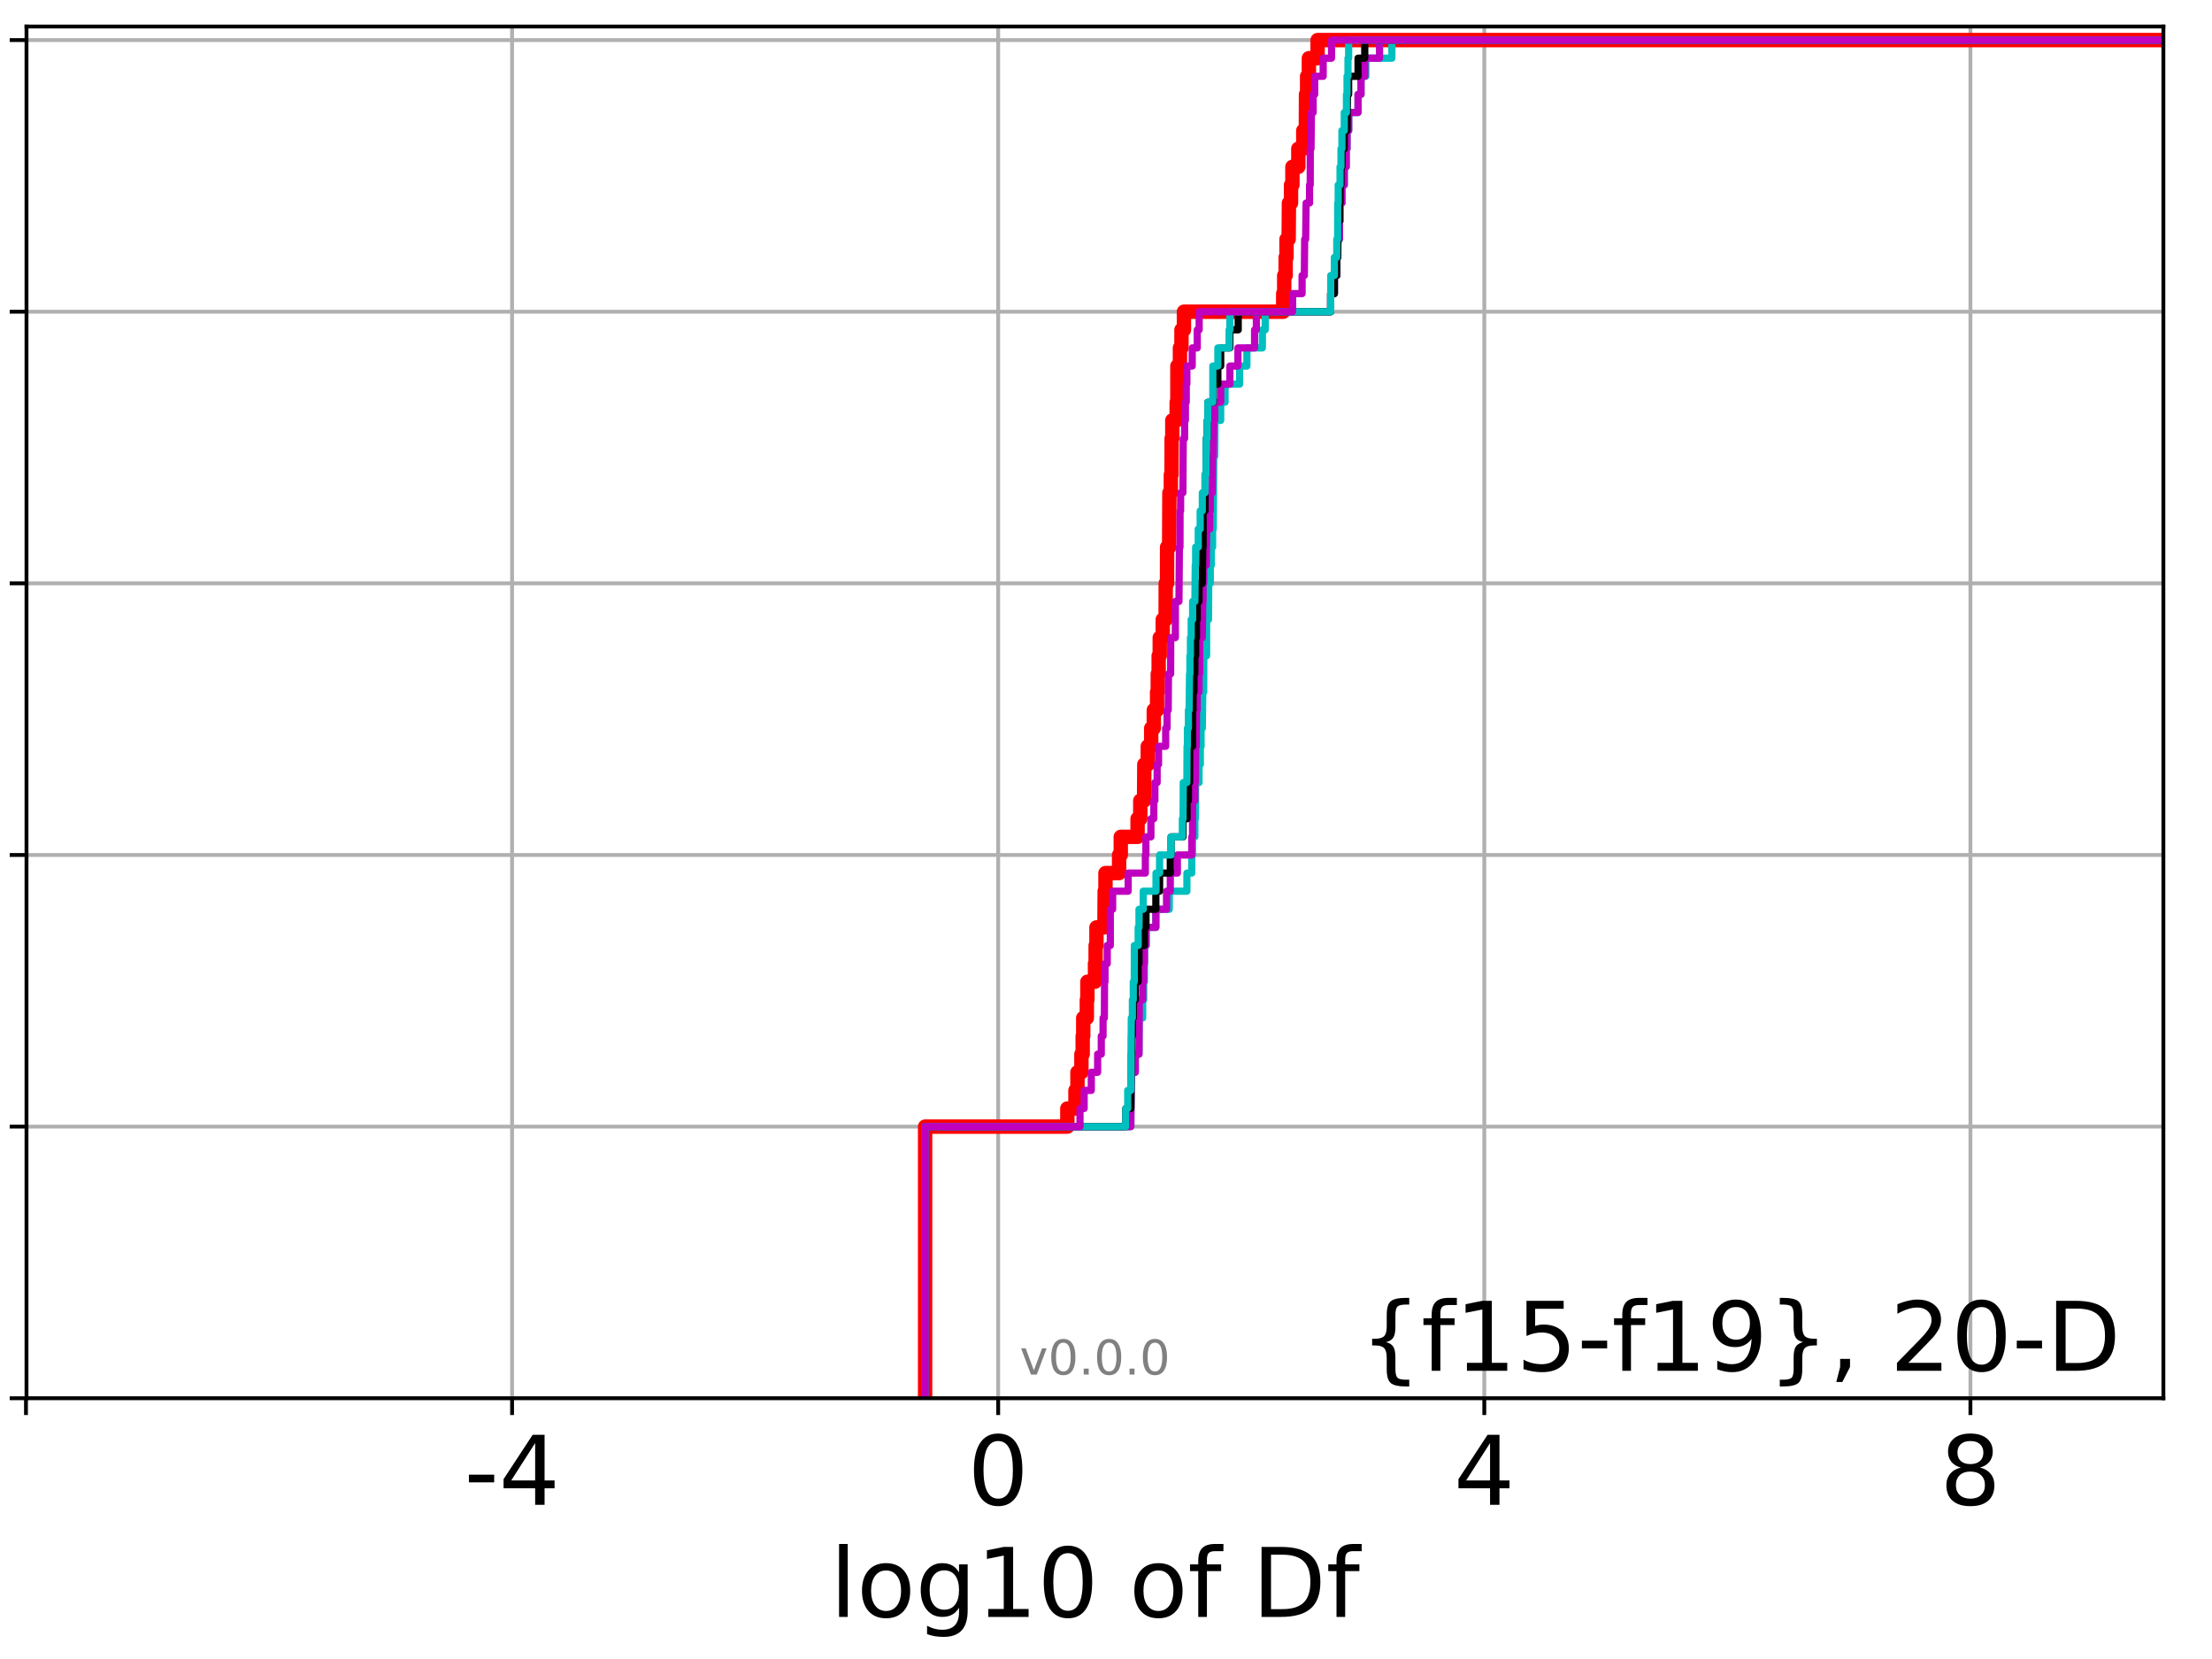 <?xml version="1.0" encoding="utf-8" standalone="no"?>
<!DOCTYPE svg PUBLIC "-//W3C//DTD SVG 1.1//EN"
  "http://www.w3.org/Graphics/SVG/1.1/DTD/svg11.dtd">
<!-- Created with matplotlib (http://matplotlib.org/) -->
<svg height="345.6pt" version="1.1" viewBox="0 0 460.8 345.6" width="460.8pt" xmlns="http://www.w3.org/2000/svg" xmlns:xlink="http://www.w3.org/1999/xlink">
 <defs>
  <style type="text/css">
*{stroke-linecap:butt;stroke-linejoin:round;}
  </style>
 </defs>
 <g id="figure_1">
  <g id="patch_1">
   <path d="M 0 345.6 
L 460.8 345.6 
L 460.8 0 
L 0 0 
z
" style="fill:#ffffff;"/>
  </g>
  <g id="axes_1">
   <g id="patch_2">
    <path d="M 5.52 291.28 
L 450.672 291.28 
L 450.672 5.52 
L 5.52 5.52 
z
" style="fill:#ffffff;"/>
   </g>
   <g id="matplotlib.axis_1">
    <g id="xtick_1">
     <g id="line2d_1">
      <path clip-path="url(#pe0060fa328)" d="M 5.411 291.28 
L 5.411 5.52 
" style="fill:none;stroke:#b0b0b0;stroke-linecap:square;stroke-width:0.8;"/>
     </g>
     <g id="line2d_2">
      <defs>
       <path d="M 0 0 
L 0 3.5 
" id="mc422ee335b" style="stroke:#000000;stroke-width:0.8;"/>
      </defs>
      <g>
       <use style="stroke:#000000;stroke-width:0.8;" x="5.411" xlink:href="#mc422ee335b" y="291.28"/>
      </g>
     </g>
    </g>
    <g id="xtick_2">
     <g id="line2d_3">
      <path clip-path="url(#pe0060fa328)" d="M 106.676 291.28 
L 106.676 5.52 
" style="fill:none;stroke:#b0b0b0;stroke-linecap:square;stroke-width:0.8;"/>
     </g>
     <g id="line2d_4">
      <g>
       <use style="stroke:#000000;stroke-width:0.8;" x="106.676" xlink:href="#mc422ee335b" y="291.28"/>
      </g>
     </g>
     <g id="text_1">
      <!-- -4 -->
      <defs>
       <path d="M 4.891 31.391 
L 31.203 31.391 
L 31.203 23.391 
L 4.891 23.391 
z
" id="DejaVuSans-2d"/>
       <path d="M 37.797 64.312 
L 12.891 25.391 
L 37.797 25.391 
z
M 35.203 72.906 
L 47.609 72.906 
L 47.609 25.391 
L 58.016 25.391 
L 58.016 17.188 
L 47.609 17.188 
L 47.609 0 
L 37.797 0 
L 37.797 17.188 
L 4.891 17.188 
L 4.891 26.703 
z
" id="DejaVuSans-34"/>
      </defs>
      <g transform="translate(96.706 313.477)scale(0.2 -0.2)">
       <use xlink:href="#DejaVuSans-2d"/>
       <use x="36.084" xlink:href="#DejaVuSans-34"/>
      </g>
     </g>
    </g>
    <g id="xtick_3">
     <g id="line2d_5">
      <path clip-path="url(#pe0060fa328)" d="M 207.942 291.28 
L 207.942 5.52 
" style="fill:none;stroke:#b0b0b0;stroke-linecap:square;stroke-width:0.8;"/>
     </g>
     <g id="line2d_6">
      <g>
       <use style="stroke:#000000;stroke-width:0.8;" x="207.942" xlink:href="#mc422ee335b" y="291.28"/>
      </g>
     </g>
     <g id="text_2">
      <!-- 0 -->
      <defs>
       <path d="M 31.781 66.406 
Q 24.172 66.406 20.328 58.906 
Q 16.5 51.422 16.5 36.375 
Q 16.5 21.391 20.328 13.891 
Q 24.172 6.391 31.781 6.391 
Q 39.453 6.391 43.281 13.891 
Q 47.125 21.391 47.125 36.375 
Q 47.125 51.422 43.281 58.906 
Q 39.453 66.406 31.781 66.406 
z
M 31.781 74.219 
Q 44.047 74.219 50.516 64.516 
Q 56.984 54.828 56.984 36.375 
Q 56.984 17.969 50.516 8.266 
Q 44.047 -1.422 31.781 -1.422 
Q 19.531 -1.422 13.062 8.266 
Q 6.594 17.969 6.594 36.375 
Q 6.594 54.828 13.062 64.516 
Q 19.531 74.219 31.781 74.219 
z
" id="DejaVuSans-30"/>
      </defs>
      <g transform="translate(201.58 313.477)scale(0.2 -0.2)">
       <use xlink:href="#DejaVuSans-30"/>
      </g>
     </g>
    </g>
    <g id="xtick_4">
     <g id="line2d_7">
      <path clip-path="url(#pe0060fa328)" d="M 309.208 291.28 
L 309.208 5.52 
" style="fill:none;stroke:#b0b0b0;stroke-linecap:square;stroke-width:0.8;"/>
     </g>
     <g id="line2d_8">
      <g>
       <use style="stroke:#000000;stroke-width:0.8;" x="309.208" xlink:href="#mc422ee335b" y="291.28"/>
      </g>
     </g>
     <g id="text_3">
      <!-- 4 -->
      <g transform="translate(302.846 313.477)scale(0.2 -0.2)">
       <use xlink:href="#DejaVuSans-34"/>
      </g>
     </g>
    </g>
    <g id="xtick_5">
     <g id="line2d_9">
      <path clip-path="url(#pe0060fa328)" d="M 410.474 291.28 
L 410.474 5.52 
" style="fill:none;stroke:#b0b0b0;stroke-linecap:square;stroke-width:0.8;"/>
     </g>
     <g id="line2d_10">
      <g>
       <use style="stroke:#000000;stroke-width:0.8;" x="410.474" xlink:href="#mc422ee335b" y="291.28"/>
      </g>
     </g>
     <g id="text_4">
      <!-- 8 -->
      <defs>
       <path d="M 31.781 34.625 
Q 24.75 34.625 20.719 30.859 
Q 16.703 27.094 16.703 20.516 
Q 16.703 13.922 20.719 10.156 
Q 24.75 6.391 31.781 6.391 
Q 38.812 6.391 42.859 10.172 
Q 46.922 13.969 46.922 20.516 
Q 46.922 27.094 42.891 30.859 
Q 38.875 34.625 31.781 34.625 
z
M 21.922 38.812 
Q 15.578 40.375 12.031 44.719 
Q 8.5 49.078 8.5 55.328 
Q 8.5 64.062 14.719 69.141 
Q 20.953 74.219 31.781 74.219 
Q 42.672 74.219 48.875 69.141 
Q 55.078 64.062 55.078 55.328 
Q 55.078 49.078 51.531 44.719 
Q 48 40.375 41.703 38.812 
Q 48.828 37.156 52.797 32.312 
Q 56.781 27.484 56.781 20.516 
Q 56.781 9.906 50.312 4.234 
Q 43.844 -1.422 31.781 -1.422 
Q 19.734 -1.422 13.25 4.234 
Q 6.781 9.906 6.781 20.516 
Q 6.781 27.484 10.781 32.312 
Q 14.797 37.156 21.922 38.812 
z
M 18.312 54.391 
Q 18.312 48.734 21.844 45.562 
Q 25.391 42.391 31.781 42.391 
Q 38.141 42.391 41.719 45.562 
Q 45.312 48.734 45.312 54.391 
Q 45.312 60.062 41.719 63.234 
Q 38.141 66.406 31.781 66.406 
Q 25.391 66.406 21.844 63.234 
Q 18.312 60.062 18.312 54.391 
z
" id="DejaVuSans-38"/>
      </defs>
      <g transform="translate(404.111 313.477)scale(0.2 -0.2)">
       <use xlink:href="#DejaVuSans-38"/>
      </g>
     </g>
    </g>
    <g id="text_5">
     <!-- log10 of Df -->
     <defs>
      <path d="M 9.422 75.984 
L 18.406 75.984 
L 18.406 0 
L 9.422 0 
z
" id="DejaVuSans-6c"/>
      <path d="M 30.609 48.391 
Q 23.391 48.391 19.188 42.75 
Q 14.984 37.109 14.984 27.297 
Q 14.984 17.484 19.156 11.844 
Q 23.344 6.203 30.609 6.203 
Q 37.797 6.203 41.984 11.859 
Q 46.188 17.531 46.188 27.297 
Q 46.188 37.016 41.984 42.703 
Q 37.797 48.391 30.609 48.391 
z
M 30.609 56 
Q 42.328 56 49.016 48.375 
Q 55.719 40.766 55.719 27.297 
Q 55.719 13.875 49.016 6.219 
Q 42.328 -1.422 30.609 -1.422 
Q 18.844 -1.422 12.172 6.219 
Q 5.516 13.875 5.516 27.297 
Q 5.516 40.766 12.172 48.375 
Q 18.844 56 30.609 56 
z
" id="DejaVuSans-6f"/>
      <path d="M 45.406 27.984 
Q 45.406 37.75 41.375 43.109 
Q 37.359 48.484 30.078 48.484 
Q 22.859 48.484 18.828 43.109 
Q 14.797 37.75 14.797 27.984 
Q 14.797 18.266 18.828 12.891 
Q 22.859 7.516 30.078 7.516 
Q 37.359 7.516 41.375 12.891 
Q 45.406 18.266 45.406 27.984 
z
M 54.391 6.781 
Q 54.391 -7.172 48.188 -13.984 
Q 42 -20.797 29.203 -20.797 
Q 24.469 -20.797 20.266 -20.094 
Q 16.062 -19.391 12.109 -17.922 
L 12.109 -9.188 
Q 16.062 -11.328 19.922 -12.344 
Q 23.781 -13.375 27.781 -13.375 
Q 36.625 -13.375 41.016 -8.766 
Q 45.406 -4.156 45.406 5.172 
L 45.406 9.625 
Q 42.625 4.781 38.281 2.391 
Q 33.938 0 27.875 0 
Q 17.828 0 11.672 7.656 
Q 5.516 15.328 5.516 27.984 
Q 5.516 40.672 11.672 48.328 
Q 17.828 56 27.875 56 
Q 33.938 56 38.281 53.609 
Q 42.625 51.219 45.406 46.391 
L 45.406 54.688 
L 54.391 54.688 
z
" id="DejaVuSans-67"/>
      <path d="M 12.406 8.297 
L 28.516 8.297 
L 28.516 63.922 
L 10.984 60.406 
L 10.984 69.391 
L 28.422 72.906 
L 38.281 72.906 
L 38.281 8.297 
L 54.391 8.297 
L 54.391 0 
L 12.406 0 
z
" id="DejaVuSans-31"/>
      <path id="DejaVuSans-20"/>
      <path d="M 37.109 75.984 
L 37.109 68.5 
L 28.516 68.5 
Q 23.688 68.5 21.797 66.547 
Q 19.922 64.594 19.922 59.516 
L 19.922 54.688 
L 34.719 54.688 
L 34.719 47.703 
L 19.922 47.703 
L 19.922 0 
L 10.891 0 
L 10.891 47.703 
L 2.297 47.703 
L 2.297 54.688 
L 10.891 54.688 
L 10.891 58.5 
Q 10.891 67.625 15.141 71.797 
Q 19.391 75.984 28.609 75.984 
z
" id="DejaVuSans-66"/>
      <path d="M 19.672 64.797 
L 19.672 8.109 
L 31.594 8.109 
Q 46.688 8.109 53.688 14.938 
Q 60.688 21.781 60.688 36.531 
Q 60.688 51.172 53.688 57.984 
Q 46.688 64.797 31.594 64.797 
z
M 9.812 72.906 
L 30.078 72.906 
Q 51.266 72.906 61.172 64.094 
Q 71.094 55.281 71.094 36.531 
Q 71.094 17.672 61.125 8.828 
Q 51.172 0 30.078 0 
L 9.812 0 
z
" id="DejaVuSans-44"/>
     </defs>
     <g transform="translate(172.91 336.833)scale(0.2 -0.2)">
      <use xlink:href="#DejaVuSans-6c"/>
      <use x="27.783" xlink:href="#DejaVuSans-6f"/>
      <use x="88.965" xlink:href="#DejaVuSans-67"/>
      <use x="152.441" xlink:href="#DejaVuSans-31"/>
      <use x="216.064" xlink:href="#DejaVuSans-30"/>
      <use x="279.688" xlink:href="#DejaVuSans-20"/>
      <use x="311.475" xlink:href="#DejaVuSans-6f"/>
      <use x="372.656" xlink:href="#DejaVuSans-66"/>
      <use x="407.861" xlink:href="#DejaVuSans-20"/>
      <use x="439.648" xlink:href="#DejaVuSans-44"/>
      <use x="516.65" xlink:href="#DejaVuSans-66"/>
     </g>
    </g>
   </g>
   <g id="matplotlib.axis_2">
    <g id="ytick_1">
     <g id="line2d_11">
      <path clip-path="url(#pe0060fa328)" d="M 5.52 291.28 
L 450.672 291.28 
" style="fill:none;stroke:#b0b0b0;stroke-linecap:square;stroke-width:0.8;"/>
     </g>
     <g id="line2d_12">
      <defs>
       <path d="M 0 0 
L -3.5 0 
" id="m45561be16d" style="stroke:#000000;stroke-width:0.8;"/>
      </defs>
      <g>
       <use style="stroke:#000000;stroke-width:0.8;" x="5.52" xlink:href="#m45561be16d" y="291.28"/>
      </g>
     </g>
    </g>
    <g id="ytick_2">
     <g id="line2d_13">
      <path clip-path="url(#pe0060fa328)" d="M 5.52 234.694 
L 450.672 234.694 
" style="fill:none;stroke:#b0b0b0;stroke-linecap:square;stroke-width:0.8;"/>
     </g>
     <g id="line2d_14">
      <g>
       <use style="stroke:#000000;stroke-width:0.8;" x="5.52" xlink:href="#m45561be16d" y="234.694"/>
      </g>
     </g>
    </g>
    <g id="ytick_3">
     <g id="line2d_15">
      <path clip-path="url(#pe0060fa328)" d="M 5.52 178.108 
L 450.672 178.108 
" style="fill:none;stroke:#b0b0b0;stroke-linecap:square;stroke-width:0.8;"/>
     </g>
     <g id="line2d_16">
      <g>
       <use style="stroke:#000000;stroke-width:0.8;" x="5.52" xlink:href="#m45561be16d" y="178.108"/>
      </g>
     </g>
    </g>
    <g id="ytick_4">
     <g id="line2d_17">
      <path clip-path="url(#pe0060fa328)" d="M 5.52 121.522 
L 450.672 121.522 
" style="fill:none;stroke:#b0b0b0;stroke-linecap:square;stroke-width:0.8;"/>
     </g>
     <g id="line2d_18">
      <g>
       <use style="stroke:#000000;stroke-width:0.8;" x="5.52" xlink:href="#m45561be16d" y="121.522"/>
      </g>
     </g>
    </g>
    <g id="ytick_5">
     <g id="line2d_19">
      <path clip-path="url(#pe0060fa328)" d="M 5.52 64.935 
L 450.672 64.935 
" style="fill:none;stroke:#b0b0b0;stroke-linecap:square;stroke-width:0.8;"/>
     </g>
     <g id="line2d_20">
      <g>
       <use style="stroke:#000000;stroke-width:0.8;" x="5.52" xlink:href="#m45561be16d" y="64.935"/>
      </g>
     </g>
    </g>
    <g id="ytick_6">
     <g id="line2d_21">
      <path clip-path="url(#pe0060fa328)" d="M 5.52 8.349 
L 450.672 8.349 
" style="fill:none;stroke:#b0b0b0;stroke-linecap:square;stroke-width:0.8;"/>
     </g>
     <g id="line2d_22">
      <g>
       <use style="stroke:#000000;stroke-width:0.8;" x="5.52" xlink:href="#m45561be16d" y="8.349"/>
      </g>
     </g>
    </g>
   </g>
   <g id="line2d_23">
    <path clip-path="url(#pe0060fa328)" d="M 192.717 291.28 
L 192.717 234.694 
L 222.349 234.694 
L 222.349 230.921 
L 224.039 230.921 
L 224.039 227.149 
L 224.455 227.149 
L 224.455 223.377 
L 225.277 223.377 
L 225.277 219.604 
L 225.543 219.604 
L 225.543 215.832 
L 225.658 215.832 
L 225.658 212.059 
L 226.409 212.059 
L 226.409 208.287 
L 226.523 208.287 
L 226.523 204.515 
L 228.11 204.515 
L 228.11 200.742 
L 228.24 200.742 
L 228.24 196.97 
L 228.413 196.97 
L 228.413 193.197 
L 230.074 193.197 
L 230.126 185.653 
L 230.291 185.653 
L 230.291 181.88 
L 233.129 181.88 
L 233.129 178.108 
L 233.478 178.108 
L 233.478 174.335 
L 236.977 174.335 
L 236.977 170.563 
L 237.543 170.563 
L 237.543 166.79 
L 238.331 166.79 
L 238.384 159.246 
L 239.104 159.246 
L 239.104 155.473 
L 239.818 155.473 
L 239.818 151.701 
L 240.357 151.701 
L 240.357 147.928 
L 241.044 147.928 
L 241.044 144.156 
L 241.187 144.156 
L 241.187 140.384 
L 241.372 140.384 
L 241.372 136.611 
L 241.598 136.611 
L 241.598 132.839 
L 242.218 132.839 
L 242.218 129.066 
L 242.826 129.066 
L 242.84 121.522 
L 243.113 121.522 
L 243.129 113.977 
L 243.557 113.977 
L 243.607 102.66 
L 243.909 102.66 
L 243.909 98.887 
L 244.05 98.887 
L 244.072 91.342 
L 244.21 91.342 
L 244.21 87.57 
L 245.121 87.57 
L 245.121 83.797 
L 245.267 83.797 
L 245.273 76.253 
L 245.804 76.253 
L 245.804 72.48 
L 246.122 72.48 
L 246.122 68.708 
L 246.636 68.708 
L 246.636 64.935 
L 267.317 64.935 
L 267.317 61.163 
L 267.525 61.163 
L 267.525 57.391 
L 267.822 57.391 
L 267.822 53.618 
L 268.002 53.618 
L 268.002 49.846 
L 268.452 49.846 
L 268.505 42.301 
L 268.943 42.301 
L 268.943 38.529 
L 269.235 38.529 
L 269.235 34.756 
L 270.464 34.756 
L 270.464 30.984 
L 271.496 30.984 
L 271.496 27.211 
L 272.031 27.211 
L 272.062 19.667 
L 272.297 19.667 
L 272.297 15.894 
L 272.667 15.894 
L 272.667 12.122 
L 274.481 12.122 
L 274.481 8.349 
L 274.481 8.349 
L 450.672 8.349 
L 450.672 8.349 
" style="fill:none;stroke:#ff0000;stroke-linecap:square;stroke-width:3;"/>
   </g>
   <g id="line2d_24">
    <path clip-path="url(#pe0060fa328)" d="M 192.717 291.28 
L 192.717 234.694 
L 235.569 234.694 
L 235.671 223.377 
L 236.502 223.377 
L 236.502 219.604 
L 237.274 219.604 
L 237.291 212.059 
L 238.04 212.059 
L 238.04 208.287 
L 238.252 208.287 
L 238.252 204.515 
L 238.401 204.515 
L 238.443 196.97 
L 238.792 196.97 
L 238.792 193.197 
L 240.785 193.197 
L 240.785 189.425 
L 243.58 189.425 
L 243.58 185.653 
L 247.255 185.653 
L 247.255 181.88 
L 248.269 181.88 
L 248.269 178.108 
L 248.424 178.108 
L 248.424 174.335 
L 248.915 174.335 
L 248.915 170.563 
L 249.028 170.563 
L 249.073 163.018 
L 249.78 163.018 
L 249.78 159.246 
L 250.05 159.246 
L 250.05 155.473 
L 250.207 155.473 
L 250.207 151.701 
L 250.46 151.701 
L 250.562 144.156 
L 250.753 144.156 
L 250.773 136.611 
L 251.363 136.611 
L 251.366 129.066 
L 251.764 129.066 
L 251.791 121.522 
L 252.126 121.522 
L 252.126 117.749 
L 252.343 117.749 
L 252.343 113.977 
L 252.606 113.977 
L 252.606 110.204 
L 252.745 110.204 
L 252.847 95.115 
L 253.045 95.115 
L 253.112 87.57 
L 254.293 87.57 
L 254.293 83.797 
L 255.201 83.797 
L 255.201 80.025 
L 258.233 80.025 
L 258.233 76.253 
L 259.752 76.253 
L 259.752 72.48 
L 262.976 72.48 
L 262.976 68.708 
L 263.566 68.708 
L 263.566 64.935 
L 277.204 64.935 
L 277.204 61.163 
L 277.975 61.163 
L 277.975 57.391 
L 278.475 57.391 
L 278.475 53.618 
L 278.67 53.618 
L 278.67 49.846 
L 279.026 49.846 
L 279.026 46.073 
L 279.153 46.073 
L 279.153 42.301 
L 279.546 42.301 
L 279.546 38.529 
L 280.034 38.529 
L 280.034 34.756 
L 280.441 34.756 
L 280.441 30.984 
L 280.612 30.984 
L 280.612 27.211 
L 280.956 27.211 
L 280.956 23.439 
L 282.902 23.439 
L 282.902 19.667 
L 283.523 19.667 
L 283.523 15.894 
L 284.529 15.894 
L 284.529 12.122 
L 289.955 12.122 
L 289.955 8.349 
L 289.955 8.349 
L 450.672 8.349 
L 450.672 8.349 
" style="fill:none;stroke:#00bfbf;stroke-linecap:square;stroke-width:1.5;"/>
   </g>
   <g id="line2d_25">
    <path clip-path="url(#pe0060fa328)" d="M 192.717 291.28 
L 192.717 234.694 
L 235.569 234.694 
L 235.671 223.377 
L 236.502 223.377 
L 236.502 219.604 
L 237.274 219.604 
L 237.343 208.287 
L 238.04 208.287 
L 238.04 204.515 
L 238.252 204.515 
L 238.252 200.742 
L 238.401 200.742 
L 238.401 196.97 
L 238.732 196.97 
L 238.732 193.197 
L 240.785 193.197 
L 240.785 189.425 
L 243.009 189.425 
L 243.009 185.653 
L 243.794 185.653 
L 243.794 181.88 
L 245.267 181.88 
L 245.267 178.108 
L 248.269 178.108 
L 248.269 174.335 
L 248.424 174.335 
L 248.444 166.79 
L 248.915 166.79 
L 248.915 163.018 
L 249.028 163.018 
L 249.073 155.473 
L 249.206 155.473 
L 249.249 147.928 
L 249.4 147.928 
L 249.4 144.156 
L 249.78 144.156 
L 249.78 140.384 
L 249.898 140.384 
L 249.941 132.839 
L 250.46 132.839 
L 250.562 125.294 
L 250.624 125.294 
L 250.624 121.522 
L 250.753 121.522 
L 250.753 117.749 
L 251.283 117.749 
L 251.363 110.204 
L 252.009 110.204 
L 252.009 106.432 
L 252.126 106.432 
L 252.126 102.66 
L 252.543 102.66 
L 252.606 95.115 
L 252.745 95.115 
L 252.847 87.57 
L 253.045 87.57 
L 253.045 83.797 
L 254.293 83.797 
L 254.293 80.025 
L 256.211 80.025 
L 256.211 76.253 
L 257.881 76.253 
L 257.881 72.48 
L 261.351 72.48 
L 261.351 68.708 
L 261.719 68.708 
L 261.719 64.935 
L 277.204 64.935 
L 277.204 61.163 
L 277.975 61.163 
L 277.975 57.391 
L 278.475 57.391 
L 278.475 53.618 
L 278.67 53.618 
L 278.67 49.846 
L 279.026 49.846 
L 279.026 46.073 
L 279.153 46.073 
L 279.153 42.301 
L 279.546 42.301 
L 279.546 38.529 
L 280.034 38.529 
L 280.034 34.756 
L 280.441 34.756 
L 280.441 30.984 
L 280.612 30.984 
L 280.612 27.211 
L 280.956 27.211 
L 280.956 23.439 
L 282.902 23.439 
L 282.902 19.667 
L 283.523 19.667 
L 283.523 15.894 
L 284.304 15.894 
L 284.304 12.122 
L 287.382 12.122 
L 287.382 8.349 
L 287.382 8.349 
L 450.672 8.349 
L 450.672 8.349 
" style="fill:none;stroke:#bf00bf;stroke-linecap:square;stroke-width:1.5;"/>
   </g>
   <g id="line2d_26">
    <path clip-path="url(#pe0060fa328)" d="M 192.717 291.28 
L 192.717 234.694 
L 234.53 234.694 
L 234.53 230.921 
L 235.569 230.921 
L 235.671 219.604 
L 235.731 219.604 
L 235.731 215.832 
L 235.895 215.832 
L 235.895 212.059 
L 236.083 212.059 
L 236.083 208.287 
L 236.502 208.287 
L 236.502 204.515 
L 237.101 204.515 
L 237.101 200.742 
L 237.274 200.742 
L 237.274 196.97 
L 238.401 196.97 
L 238.401 193.197 
L 238.732 193.197 
L 238.732 189.425 
L 240.785 189.425 
L 240.785 185.653 
L 241.565 185.653 
L 241.565 181.88 
L 243.794 181.88 
L 243.794 178.108 
L 243.959 178.108 
L 243.959 174.335 
L 246.451 174.335 
L 246.451 170.563 
L 247.286 170.563 
L 247.286 166.79 
L 247.568 166.79 
L 247.568 163.018 
L 247.803 163.018 
L 247.838 155.473 
L 248.424 155.473 
L 248.444 147.928 
L 248.54 147.928 
L 248.54 144.156 
L 248.736 144.156 
L 248.736 140.384 
L 248.915 140.384 
L 248.915 136.611 
L 249.073 136.611 
L 249.073 132.839 
L 249.249 132.839 
L 249.249 129.066 
L 249.404 129.066 
L 249.404 125.294 
L 249.78 125.294 
L 249.78 121.522 
L 250.46 121.522 
L 250.562 113.977 
L 250.63 113.977 
L 250.631 106.432 
L 251.034 106.432 
L 251.043 98.887 
L 251.252 98.887 
L 251.283 91.342 
L 251.497 91.342 
L 251.497 87.57 
L 251.618 87.57 
L 251.618 83.797 
L 252.745 83.797 
L 252.745 80.025 
L 253.704 80.025 
L 253.704 76.253 
L 254.293 76.253 
L 254.293 72.48 
L 256.211 72.48 
L 256.211 68.708 
L 257.944 68.708 
L 257.944 64.935 
L 277.204 64.935 
L 277.204 61.163 
L 277.975 61.163 
L 277.975 57.391 
L 278.475 57.391 
L 278.475 53.618 
L 278.67 53.618 
L 278.769 46.073 
L 279.026 46.073 
L 279.026 42.301 
L 279.153 42.301 
L 279.153 38.529 
L 279.347 38.529 
L 279.347 34.756 
L 279.546 34.756 
L 279.546 30.984 
L 280.034 30.984 
L 280.034 27.211 
L 280.612 27.211 
L 280.697 19.667 
L 280.946 19.667 
L 280.946 15.894 
L 282.902 15.894 
L 282.902 12.122 
L 284.304 12.122 
L 284.304 8.349 
L 284.304 8.349 
L 450.672 8.349 
L 450.672 8.349 
" style="fill:none;stroke:#000000;stroke-linecap:square;stroke-width:1.5;"/>
   </g>
   <g id="line2d_27">
    <path clip-path="url(#pe0060fa328)" d="M 192.717 291.28 
L 192.717 234.694 
L 234.53 234.694 
L 234.53 230.921 
L 234.923 230.921 
L 234.923 227.149 
L 235.569 227.149 
L 235.671 212.059 
L 235.895 212.059 
L 235.895 208.287 
L 236.083 208.287 
L 236.083 204.515 
L 236.285 204.515 
L 236.304 196.97 
L 237.101 196.97 
L 237.101 193.197 
L 237.274 193.197 
L 237.274 189.425 
L 238.156 189.425 
L 238.156 185.653 
L 240.815 185.653 
L 240.815 181.88 
L 241.565 181.88 
L 241.565 178.108 
L 243.959 178.108 
L 243.959 174.335 
L 246.302 174.335 
L 246.302 170.563 
L 246.451 170.563 
L 246.493 163.018 
L 247.245 163.018 
L 247.286 155.473 
L 247.362 155.473 
L 247.362 151.701 
L 247.568 151.701 
L 247.568 147.928 
L 247.714 147.928 
L 247.803 140.384 
L 247.876 140.384 
L 247.876 136.611 
L 247.987 136.611 
L 247.987 132.839 
L 248.145 132.839 
L 248.145 129.066 
L 248.444 129.066 
L 248.444 125.294 
L 248.915 125.294 
L 248.991 117.749 
L 249.073 117.749 
L 249.073 113.977 
L 249.617 113.977 
L 249.617 110.204 
L 250.018 110.204 
L 250.018 106.432 
L 250.46 106.432 
L 250.46 102.66 
L 251.034 102.66 
L 251.034 98.887 
L 251.252 98.887 
L 251.283 91.342 
L 251.497 91.342 
L 251.497 87.57 
L 251.618 87.57 
L 251.618 83.797 
L 252.65 83.797 
L 252.652 76.253 
L 253.704 76.253 
L 253.704 72.48 
L 256.042 72.48 
L 256.042 68.708 
L 256.211 68.708 
L 256.211 64.935 
L 277.204 64.935 
L 277.221 57.391 
L 277.975 57.391 
L 277.975 53.618 
L 278.475 53.618 
L 278.475 49.846 
L 278.657 49.846 
L 278.67 42.301 
L 278.769 42.301 
L 278.769 38.529 
L 279.153 38.529 
L 279.153 34.756 
L 279.347 34.756 
L 279.347 30.984 
L 279.546 30.984 
L 279.546 27.211 
L 280.034 27.211 
L 280.034 23.439 
L 280.492 23.439 
L 280.492 19.667 
L 280.612 19.667 
L 280.612 15.894 
L 280.81 15.894 
L 280.81 12.122 
L 280.946 12.122 
L 280.946 8.349 
L 280.946 8.349 
L 450.672 8.349 
L 450.672 8.349 
" style="fill:none;stroke:#00bfbf;stroke-linecap:square;stroke-width:1.5;"/>
   </g>
   <g id="line2d_28">
    <path clip-path="url(#pe0060fa328)" d="M 192.717 291.28 
L 192.717 234.694 
L 224.983 234.694 
L 224.983 230.921 
L 225.847 230.921 
L 225.847 227.149 
L 227.337 227.149 
L 227.337 223.377 
L 228.656 223.377 
L 228.656 219.604 
L 229.418 219.604 
L 229.418 215.832 
L 229.788 215.832 
L 229.788 212.059 
L 230.063 212.059 
L 230.098 204.515 
L 230.194 204.515 
L 230.194 200.742 
L 230.658 200.742 
L 230.658 196.97 
L 231.299 196.97 
L 231.3 189.425 
L 231.788 189.425 
L 231.788 185.653 
L 235.016 185.653 
L 235.016 181.88 
L 238.596 181.88 
L 238.596 178.108 
L 238.714 178.108 
L 238.714 174.335 
L 239.755 174.335 
L 239.755 170.563 
L 240.357 170.563 
L 240.357 166.79 
L 240.582 166.79 
L 240.582 163.018 
L 241.057 163.018 
L 241.057 159.246 
L 241.346 159.246 
L 241.346 155.473 
L 242.833 155.473 
L 242.833 151.701 
L 243.122 151.701 
L 243.122 147.928 
L 243.362 147.928 
L 243.417 140.384 
L 243.867 140.384 
L 243.885 132.839 
L 244.846 132.839 
L 244.855 125.294 
L 245.598 125.294 
L 245.689 113.977 
L 245.811 113.977 
L 245.826 106.432 
L 245.944 106.432 
L 245.944 102.66 
L 246.416 102.66 
L 246.493 91.342 
L 246.775 91.342 
L 246.775 87.57 
L 246.94 87.57 
L 246.94 83.797 
L 247.12 83.797 
L 247.12 80.025 
L 247.247 80.025 
L 247.247 76.253 
L 248.359 76.253 
L 248.359 72.48 
L 249.41 72.48 
L 249.41 68.708 
L 249.809 68.708 
L 249.809 64.935 
L 269.281 64.935 
L 269.281 61.163 
L 271.248 61.163 
L 271.248 57.391 
L 271.715 57.391 
L 271.786 49.846 
L 271.991 49.846 
L 272.088 42.301 
L 272.8 42.301 
L 272.8 38.529 
L 272.947 38.529 
L 272.956 30.984 
L 273.108 30.984 
L 273.19 23.439 
L 273.554 23.439 
L 273.554 19.667 
L 273.877 19.667 
L 273.877 15.894 
L 275.643 15.894 
L 275.643 12.122 
L 277.379 12.122 
L 277.379 8.349 
L 277.379 8.349 
L 450.672 8.349 
L 450.672 8.349 
" style="fill:none;stroke:#bf00bf;stroke-linecap:square;stroke-width:1.5;"/>
   </g>
   <g id="patch_3">
    <path d="M 5.52 291.28 
L 5.52 5.52 
" style="fill:none;stroke:#000000;stroke-linecap:square;stroke-linejoin:miter;stroke-width:0.8;"/>
   </g>
   <g id="patch_4">
    <path d="M 450.672 291.28 
L 450.672 5.52 
" style="fill:none;stroke:#000000;stroke-linecap:square;stroke-linejoin:miter;stroke-width:0.8;"/>
   </g>
   <g id="patch_5">
    <path d="M 5.52 291.28 
L 450.672 291.28 
" style="fill:none;stroke:#000000;stroke-linecap:square;stroke-linejoin:miter;stroke-width:0.8;"/>
   </g>
   <g id="patch_6">
    <path d="M 5.52 5.52 
L 450.672 5.52 
" style="fill:none;stroke:#000000;stroke-linecap:square;stroke-linejoin:miter;stroke-width:0.8;"/>
   </g>
   <g id="text_6">
    <!-- {f15-f19}, 20-D -->
    <defs>
     <path d="M 51.125 -9.281 
L 51.125 -16.312 
L 48.094 -16.312 
Q 35.938 -16.312 31.812 -12.688 
Q 27.688 -9.078 27.688 1.703 
L 27.688 13.375 
Q 27.688 20.75 25.047 23.578 
Q 22.406 26.422 15.484 26.422 
L 12.5 26.422 
L 12.5 33.406 
L 15.484 33.406 
Q 22.469 33.406 25.078 36.203 
Q 27.688 39.016 27.688 46.297 
L 27.688 58.016 
Q 27.688 68.797 31.812 72.391 
Q 35.938 75.984 48.094 75.984 
L 51.125 75.984 
L 51.125 69 
L 47.797 69 
Q 40.922 69 38.812 66.844 
Q 36.719 64.703 36.719 57.812 
L 36.719 45.703 
Q 36.719 38.031 34.5 34.562 
Q 32.281 31.109 26.906 29.891 
Q 32.328 28.562 34.516 25.094 
Q 36.719 21.625 36.719 14.016 
L 36.719 1.906 
Q 36.719 -4.984 38.812 -7.125 
Q 40.922 -9.281 47.797 -9.281 
z
" id="DejaVuSans-7b"/>
     <path d="M 10.797 72.906 
L 49.516 72.906 
L 49.516 64.594 
L 19.828 64.594 
L 19.828 46.734 
Q 21.969 47.469 24.109 47.828 
Q 26.266 48.188 28.422 48.188 
Q 40.625 48.188 47.75 41.5 
Q 54.891 34.812 54.891 23.391 
Q 54.891 11.625 47.562 5.094 
Q 40.234 -1.422 26.906 -1.422 
Q 22.312 -1.422 17.547 -0.641 
Q 12.797 0.141 7.719 1.703 
L 7.719 11.625 
Q 12.109 9.234 16.797 8.062 
Q 21.484 6.891 26.703 6.891 
Q 35.156 6.891 40.078 11.328 
Q 45.016 15.766 45.016 23.391 
Q 45.016 31 40.078 35.438 
Q 35.156 39.891 26.703 39.891 
Q 22.75 39.891 18.812 39.016 
Q 14.891 38.141 10.797 36.281 
z
" id="DejaVuSans-35"/>
     <path d="M 10.984 1.516 
L 10.984 10.5 
Q 14.703 8.734 18.5 7.812 
Q 22.312 6.891 25.984 6.891 
Q 35.75 6.891 40.891 13.453 
Q 46.047 20.016 46.781 33.406 
Q 43.953 29.203 39.594 26.953 
Q 35.25 24.703 29.984 24.703 
Q 19.047 24.703 12.672 31.312 
Q 6.297 37.938 6.297 49.422 
Q 6.297 60.641 12.938 67.422 
Q 19.578 74.219 30.609 74.219 
Q 43.266 74.219 49.922 64.516 
Q 56.594 54.828 56.594 36.375 
Q 56.594 19.141 48.406 8.859 
Q 40.234 -1.422 26.422 -1.422 
Q 22.703 -1.422 18.891 -0.688 
Q 15.094 0.047 10.984 1.516 
z
M 30.609 32.422 
Q 37.25 32.422 41.125 36.953 
Q 45.016 41.5 45.016 49.422 
Q 45.016 57.281 41.125 61.844 
Q 37.25 66.406 30.609 66.406 
Q 23.969 66.406 20.094 61.844 
Q 16.219 57.281 16.219 49.422 
Q 16.219 41.5 20.094 36.953 
Q 23.969 32.422 30.609 32.422 
z
" id="DejaVuSans-39"/>
     <path d="M 12.5 -9.281 
L 15.922 -9.281 
Q 22.75 -9.281 24.828 -7.172 
Q 26.906 -5.078 26.906 1.906 
L 26.906 14.016 
Q 26.906 21.625 29.094 25.094 
Q 31.297 28.562 36.719 29.891 
Q 31.297 31.109 29.094 34.562 
Q 26.906 38.031 26.906 45.703 
L 26.906 57.812 
Q 26.906 64.75 24.828 66.875 
Q 22.75 69 15.922 69 
L 12.5 69 
L 12.5 75.984 
L 15.578 75.984 
Q 27.734 75.984 31.812 72.391 
Q 35.891 68.797 35.891 58.016 
L 35.891 46.297 
Q 35.891 39.016 38.516 36.203 
Q 41.156 33.406 48.094 33.406 
L 51.125 33.406 
L 51.125 26.422 
L 48.094 26.422 
Q 41.156 26.422 38.516 23.578 
Q 35.891 20.75 35.891 13.375 
L 35.891 1.703 
Q 35.891 -9.078 31.812 -12.688 
Q 27.734 -16.312 15.578 -16.312 
L 12.5 -16.312 
z
" id="DejaVuSans-7d"/>
     <path d="M 11.719 12.406 
L 22.016 12.406 
L 22.016 4 
L 14.016 -11.625 
L 7.719 -11.625 
L 11.719 4 
z
" id="DejaVuSans-2c"/>
     <path d="M 19.188 8.297 
L 53.609 8.297 
L 53.609 0 
L 7.328 0 
L 7.328 8.297 
Q 12.938 14.109 22.625 23.891 
Q 32.328 33.688 34.812 36.531 
Q 39.547 41.844 41.422 45.531 
Q 43.312 49.219 43.312 52.781 
Q 43.312 58.594 39.234 62.25 
Q 35.156 65.922 28.609 65.922 
Q 23.969 65.922 18.812 64.312 
Q 13.672 62.703 7.812 59.422 
L 7.812 69.391 
Q 13.766 71.781 18.938 73 
Q 24.125 74.219 28.422 74.219 
Q 39.75 74.219 46.484 68.547 
Q 53.219 62.891 53.219 53.422 
Q 53.219 48.922 51.531 44.891 
Q 49.859 40.875 45.406 35.406 
Q 44.188 33.984 37.641 27.219 
Q 31.109 20.453 19.188 8.297 
z
" id="DejaVuSans-32"/>
    </defs>
    <g transform="translate(283.344 285.565)scale(0.2 -0.2)">
     <use xlink:href="#DejaVuSans-7b"/>
     <use x="63.623" xlink:href="#DejaVuSans-66"/>
     <use x="98.828" xlink:href="#DejaVuSans-31"/>
     <use x="162.451" xlink:href="#DejaVuSans-35"/>
     <use x="226.074" xlink:href="#DejaVuSans-2d"/>
     <use x="262.158" xlink:href="#DejaVuSans-66"/>
     <use x="297.363" xlink:href="#DejaVuSans-31"/>
     <use x="360.986" xlink:href="#DejaVuSans-39"/>
     <use x="424.609" xlink:href="#DejaVuSans-7d"/>
     <use x="488.232" xlink:href="#DejaVuSans-2c"/>
     <use x="520.02" xlink:href="#DejaVuSans-20"/>
     <use x="551.807" xlink:href="#DejaVuSans-32"/>
     <use x="615.43" xlink:href="#DejaVuSans-30"/>
     <use x="679.053" xlink:href="#DejaVuSans-2d"/>
     <use x="715.137" xlink:href="#DejaVuSans-44"/>
    </g>
   </g>
   <g id="text_7">
    <!-- v0.0.0 -->
    <defs>
     <path d="M 2.984 54.688 
L 12.5 54.688 
L 29.594 8.797 
L 46.688 54.688 
L 56.203 54.688 
L 35.688 0 
L 23.484 0 
z
" id="DejaVuSans-76"/>
     <path d="M 10.688 12.406 
L 21 12.406 
L 21 0 
L 10.688 0 
z
" id="DejaVuSans-2e"/>
    </defs>
    <g style="fill:#808080;" transform="translate(212.415 286.343)scale(0.1 -0.1)">
     <use xlink:href="#DejaVuSans-76"/>
     <use x="59.18" xlink:href="#DejaVuSans-30"/>
     <use x="122.803" xlink:href="#DejaVuSans-2e"/>
     <use x="154.59" xlink:href="#DejaVuSans-30"/>
     <use x="218.213" xlink:href="#DejaVuSans-2e"/>
     <use x="250" xlink:href="#DejaVuSans-30"/>
    </g>
   </g>
  </g>
 </g>
 <defs>
  <clipPath id="pe0060fa328">
   <rect height="285.76" width="445.152" x="5.52" y="5.52"/>
  </clipPath>
 </defs>
</svg>
